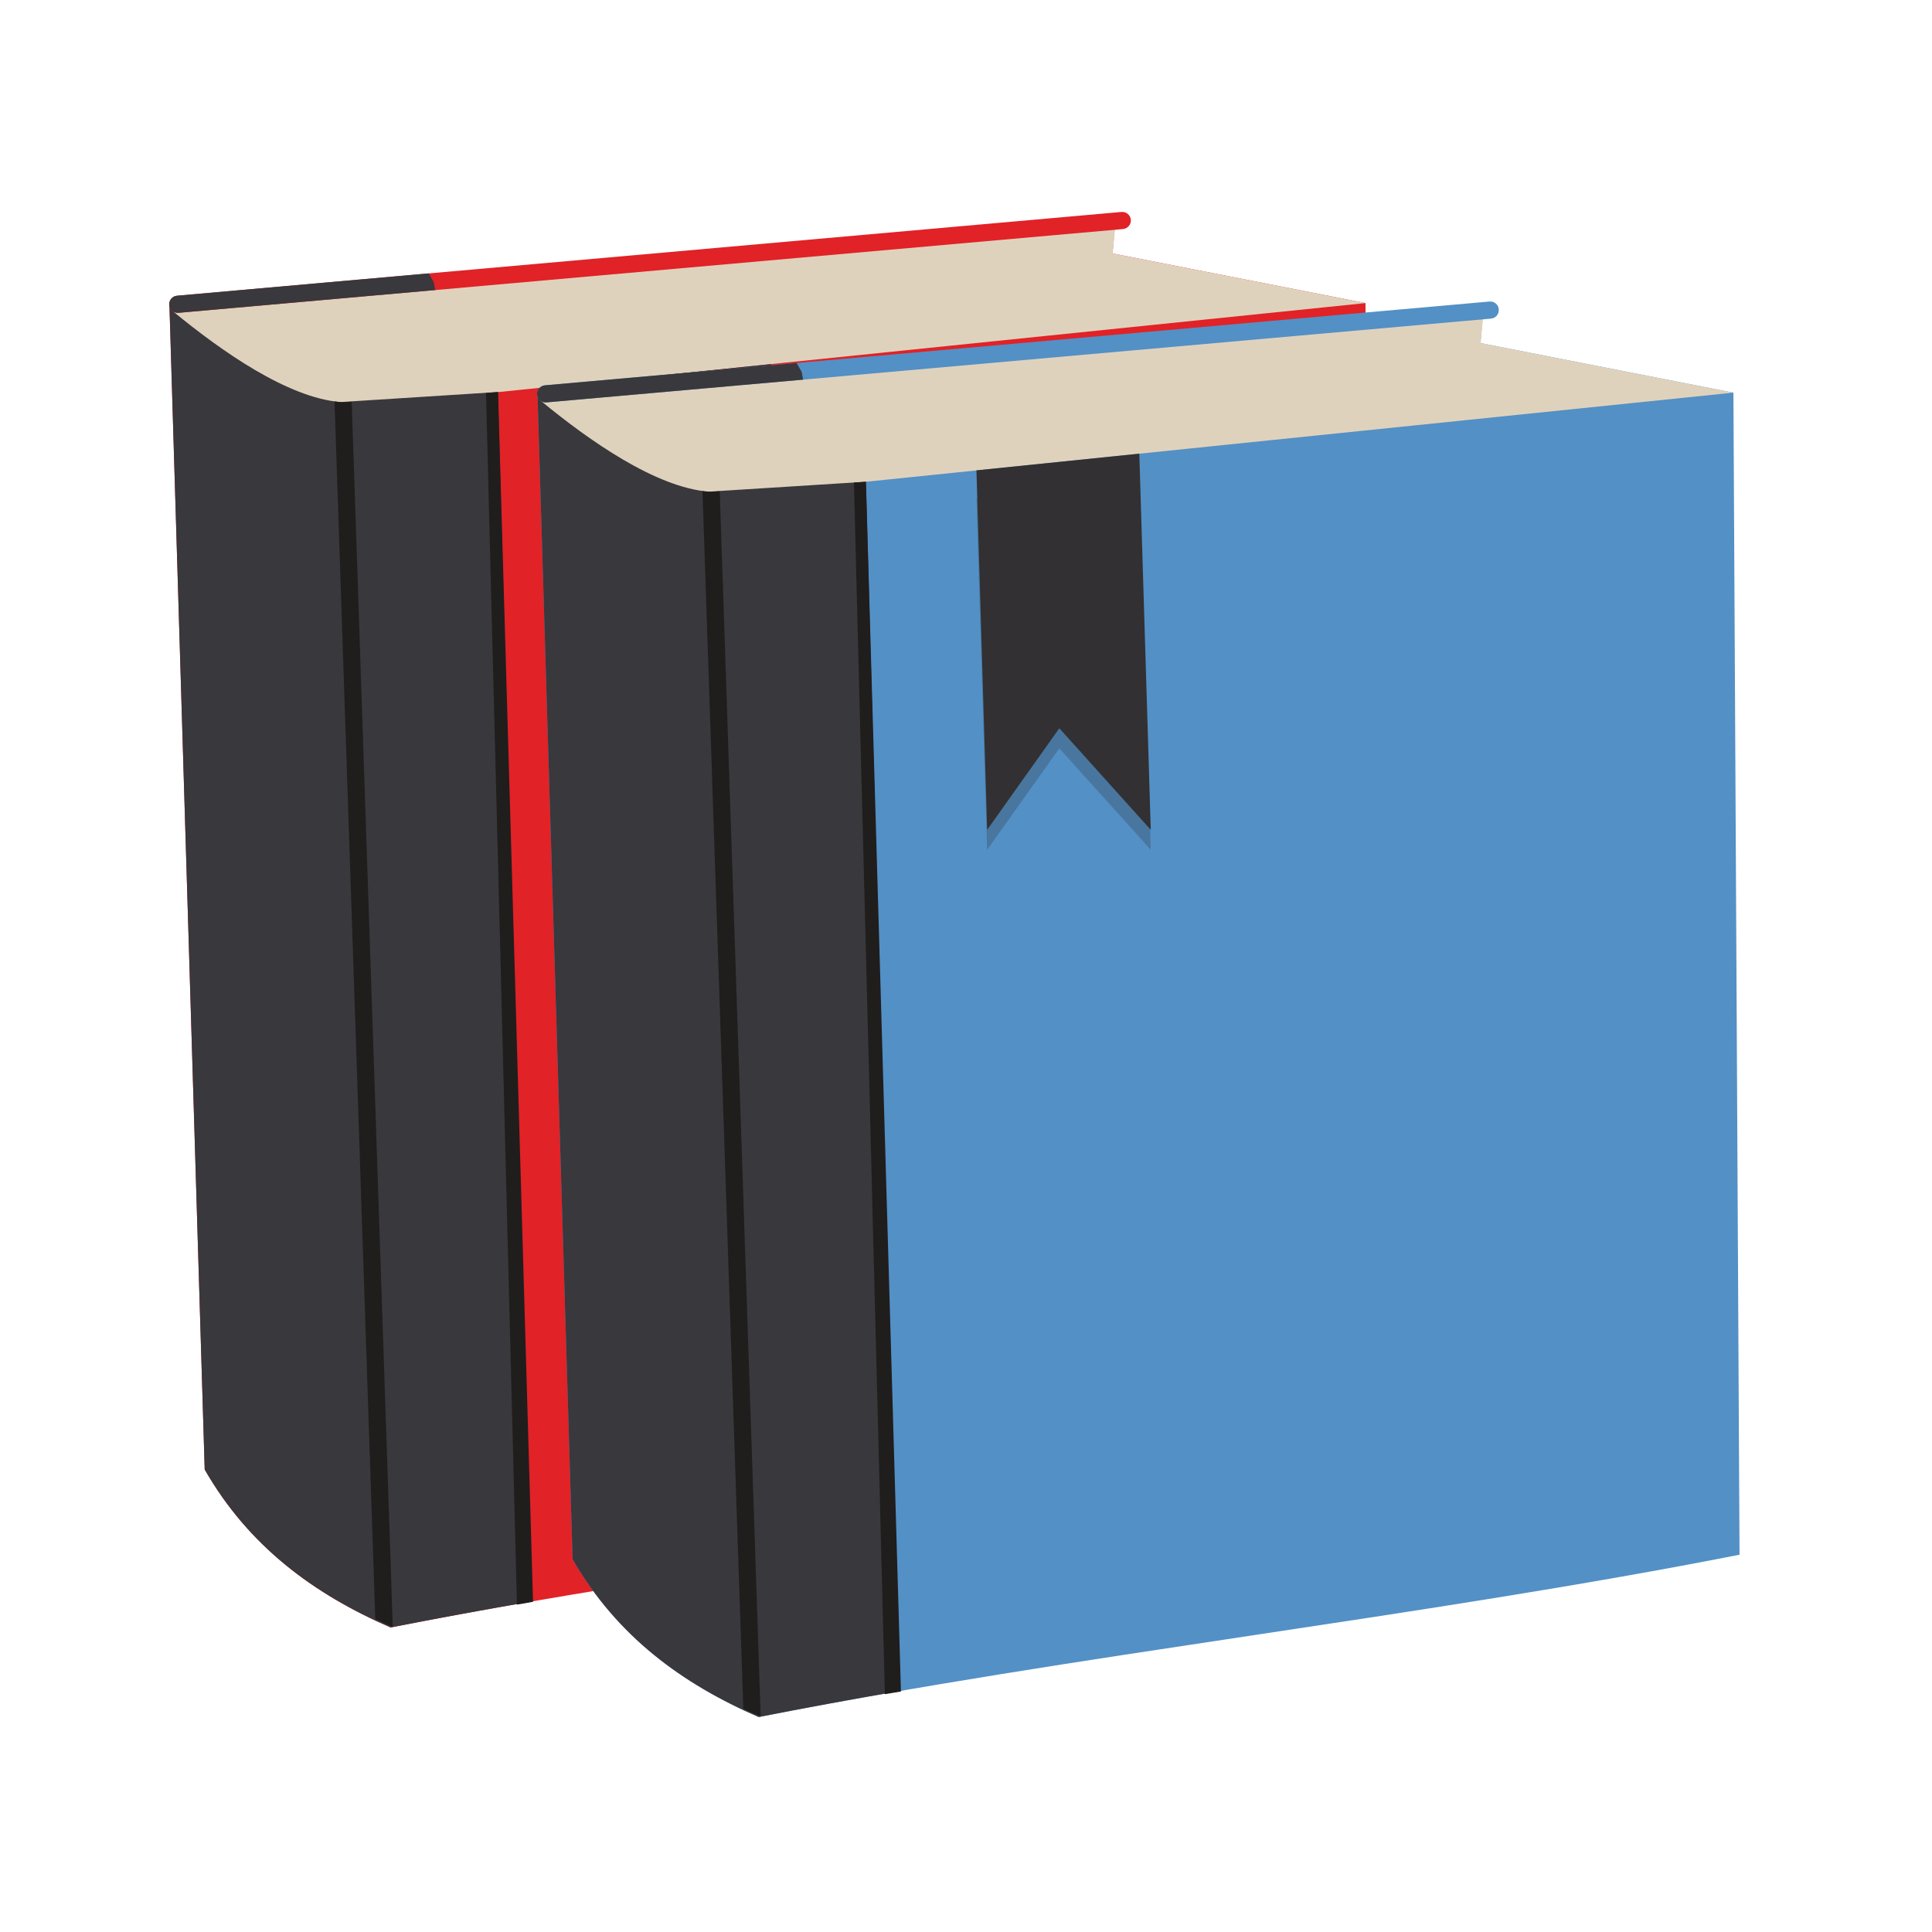 <?xml version="1.0" encoding="UTF-8" standalone="no"?>
<!-- Created with Inkscape (http://www.inkscape.org/) -->

<svg
   xmlns:dc="http://purl.org/dc/elements/1.1/"
   xmlns:cc="http://creativecommons.org/ns#"
   xmlns:rdf="http://www.w3.org/1999/02/22-rdf-syntax-ns#"
   xmlns:svg="http://www.w3.org/2000/svg"
   xmlns="http://www.w3.org/2000/svg"
   xmlns:sodipodi="http://sodipodi.sourceforge.net/DTD/sodipodi-0.dtd"
   xmlns:inkscape="http://www.inkscape.org/namespaces/inkscape"
   width="13.229mm"
   height="13.229mm"
   viewBox="0 0 13.229 13.229"
   version="1.1"
   id="svg8"
   inkscape:version="0.92.5 (2060ec1f9f, 2020-04-08)"
   sodipodi:docname="book.svg">
  <defs
     id="defs2" />
  <sodipodi:namedview
     id="base"
     pagecolor="#ffffff"
     bordercolor="#666666"
     borderopacity="1.0"
     inkscape:pageopacity="0.0"
     inkscape:pageshadow="2"
     inkscape:zoom="0.98994949"
     inkscape:cx="-140.88926"
     inkscape:cy="30.635546"
     inkscape:document-units="mm"
     inkscape:current-layer="layer1"
     showgrid="false"
     inkscape:object-nodes="false"
     inkscape:window-width="1366"
     inkscape:window-height="715"
     inkscape:window-x="-8"
     inkscape:window-y="-8"
     inkscape:window-maximized="1" />
  <g
     inkscape:label="Layer 1"
     inkscape:groupmode="layer"
     id="layer1"
     transform="translate(-334.15,-172.657)">
    <g
       id="g4554"
       transform="matrix(0.289,0,0,0.289,313.583,128.968)">
      <path
         id="path510"
         d="m 103.519,158.354 0.14,27.533 c -7.495,1.476 -15.74,2.37 -23.238,3.846 -1.804,-0.783 -3.358,-1.914 -4.405,-3.742 l -0.837,-27.637 22.415,-1.989 -0.067,0.814 5.992,1.175"
         style="fill:#e12227;fill-opacity:1;fill-rule:evenodd;stroke:none;stroke-width:0.035"
         inkscape:connector-curvature="0" />
      <path
         id="path512"
         d="m 79.839,160.784 23.681,-2.43 -5.992,-1.175 0.083,-0.814 -22.415,2.079 c 1.075,1.641 2.758,2.193 4.643,2.34 v 0"
         style="fill:#dfd2bd;fill-opacity:1;fill-rule:evenodd;stroke:none;stroke-width:0.035"
         inkscape:connector-curvature="0" />
      <path
         id="path514"
         d="m 83.746,189.12 c -1.122,0.194 -2.23,0.398 -3.325,0.612 -1.804,-0.783 -3.358,-1.914 -4.405,-3.742 l -0.837,-27.637 3.983,-0.355 0.013,0.2 -3.903,0.358 c 1.145,0.941 2.712,2.042 3.963,2.143 l 3.73,-0.238 0.78,28.658"
         style="fill:#39383c;fill-opacity:1;fill-rule:evenodd;stroke:none;stroke-width:0.035"
         inkscape:connector-curvature="0" />
      <path
         id="path4527"
         d="m 80.472,189.723 c -0.14,-0.06 -0.278,-0.123 -0.415,-0.191 l -0.965,-28.849 v 0 h 0.004 l 0.003,0.004 h 0.003 0.004 0.004 v 0 h 0.003 0.004 0.003 0.003 l 0.03,0.004 v 0.003 h 0.004 l 0.037,0.004 h 0.004 v 0 h 0.003 0.01 v 0 h 0.003 c 0.017,0.004 0.037,0.004 0.057,0.007 l 0.228,-0.013 z"
         style="fill:#201d1d;fill-opacity:1;fill-rule:evenodd;stroke:none;stroke-width:0.035"
         inkscape:connector-curvature="0" />
      <path
         id="path516"
         d="m 83.414,189.191 -0.733,-28.708 0.285,-0.02 0.829,28.661 c -0.127,0.024 -0.254,0.047 -0.381,0.067 v 0"
         style="fill:#201d1d;fill-opacity:1;fill-rule:evenodd;stroke:none;stroke-width:0.035"
         inkscape:connector-curvature="0" />
      <path
         id="path518"
         d="m 75.397,158.585 c -0.114,0.01 -0.211,-0.074 -0.221,-0.184 -0.011,-0.114 0.073,-0.211 0.184,-0.221 l 22.378,-1.985 c 0.114,-0.009 0.211,0.074 0.221,0.184 0.01,0.11 -0.074,0.211 -0.185,0.221 l -22.378,1.985"
         style="fill:#e12227;fill-opacity:1;fill-rule:nonzero;stroke:none;stroke-width:0.035"
         inkscape:connector-curvature="0" />
      <path
         id="path520"
         d="m 81.409,157.801 -0.084,-0.151 -5.965,0.529 c -0.111,0.01 -0.195,0.107 -0.184,0.221 0,0.013 0.003,0.027 0.007,0.037 0.017,0.05 0.047,0.09 0.09,0.117 0,0 0,0 0,0.003 0.037,0.021 0.081,0.03 0.124,0.027 l 6.082,-0.539 -0.034,-0.181 -0.037,-0.064"
         style="fill:#39383c;fill-opacity:1;fill-rule:evenodd;stroke:none;stroke-width:0.035"
         inkscape:connector-curvature="0" />
      <path
         id="path522"
         d="m 85.58,160.861 3.859,-0.399 0.275,8.72 -2.166,-2.407 -1.711,2.407 -0.258,-8.322"
         style="fill:#99242b;fill-opacity:1;fill-rule:evenodd;stroke:none;stroke-width:0.035"
         inkscape:connector-curvature="0" />
      <path
         id="path524"
         d="m 85.58,160.195 3.859,-0.395 0.275,8.912 -2.166,-2.407 -1.711,2.407 -0.258,-8.516"
         style="fill:#323032;fill-opacity:1;fill-rule:evenodd;stroke:none;stroke-width:0.035"
         inkscape:connector-curvature="0" />
      <path
         id="path526"
         d="m 112.236,160.476 0.145,27.533 c -7.499,1.476 -15.744,2.37 -23.239,3.846 -1.808,-0.783 -3.361,-1.914 -4.409,-3.739 l -0.833,-27.64 22.411,-1.985 -0.066,0.811 5.992,1.175"
         style="fill:#5390c5;fill-opacity:1;fill-rule:evenodd;stroke:none;stroke-width:0.035"
         inkscape:connector-curvature="0" />
      <path
         id="path528"
         d="m 88.556,162.909 23.68,-2.433 -5.992,-1.175 0.084,-0.811 -22.411,2.076 c 1.071,1.644 2.755,2.193 4.639,2.343 v 0"
         style="fill:#dfd2bd;fill-opacity:1;fill-rule:evenodd;stroke:none;stroke-width:0.035"
         inkscape:connector-curvature="0" />
      <path
         id="path530"
         d="m 92.463,191.242 c -1.118,0.194 -2.229,0.398 -3.321,0.612 -1.808,-0.783 -3.361,-1.914 -4.409,-3.739 l -0.833,-27.64 3.98,-0.355 0.013,0.201 -3.902,0.358 c 1.144,0.941 2.714,2.042 3.966,2.143 l 3.726,-0.235 0.78,28.654"
         style="fill:#39383c;fill-opacity:1;fill-rule:evenodd;stroke:none;stroke-width:0.035"
         inkscape:connector-curvature="0" />
      <path
         id="path4509"
         d="m 89.189,191.845 c -0.14,-0.06 -0.278,-0.123 -0.412,-0.187 l -0.967,-28.852 h 0.003 l 0.004,0.004 v 0 h 0.003 0.004 0.003 0.004 0.003 v 0 h 0.004 l 0.003,0.003 0.03,0.004 v 0 h 0.004 l 0.037,0.003 h 0.004 0.004 v 0 h 0.01 v 0 h 0.004 c 0.02,0.004 0.036,0.006 0.057,0.006 l 0.228,-0.013 z"
         style="fill:#201d1d;fill-opacity:1;fill-rule:evenodd;stroke:none;stroke-width:0.035"
         inkscape:connector-curvature="0" />
      <path
         id="path532"
         d="m 92.131,191.313 -0.733,-28.708 0.284,-0.016 0.83,28.661 c -0.127,0.02 -0.254,0.044 -0.381,0.063 v 0"
         style="fill:#201d1d;fill-opacity:1;fill-rule:evenodd;stroke:none;stroke-width:0.035"
         inkscape:connector-curvature="0" />
      <path
         id="path534"
         d="m 84.114,160.707 c -0.11,0.01 -0.211,-0.074 -0.221,-0.184 -0.01,-0.114 0.074,-0.211 0.188,-0.221 l 22.377,-1.985 c 0.111,-0.01 0.211,0.073 0.218,0.184 0.01,0.114 -0.07,0.21 -0.184,0.221 l -22.378,1.985"
         style="fill:#5390c5;fill-opacity:1;fill-rule:nonzero;stroke:none;stroke-width:0.035"
         inkscape:connector-curvature="0" />
      <path
         id="path536"
         d="m 90.126,159.924 -0.084,-0.15 -5.962,0.528 c -0.114,0.01 -0.198,0.107 -0.188,0.221 0.004,0.013 0.004,0.027 0.01,0.04 0.014,0.047 0.043,0.087 0.087,0.114 0,0 0,0.003 0.003,0.003 0.034,0.021 0.077,0.03 0.121,0.027 l 6.082,-0.539 -0.034,-0.181 -0.036,-0.064"
         style="fill:#39383c;fill-opacity:1;fill-rule:evenodd;stroke:none;stroke-width:0.035"
         inkscape:connector-curvature="0" />
      <path
         id="path538"
         d="m 94.3,162.984 3.86,-0.395 0.271,8.717 -2.166,-2.403 -1.71,2.403 -0.254,-8.321"
         style="fill:#48769e;fill-opacity:1;fill-rule:evenodd;stroke:none;stroke-width:0.035"
         inkscape:connector-curvature="0" />
      <path
         id="path540"
         d="m 94.3,162.317 3.86,-0.395 0.271,8.912 -2.166,-2.407 -1.71,2.407 -0.254,-8.516"
         style="fill:#323032;fill-opacity:1;fill-rule:evenodd;stroke:none;stroke-width:0.035"
         inkscape:connector-curvature="0" />
    </g>
  </g>
</svg>
